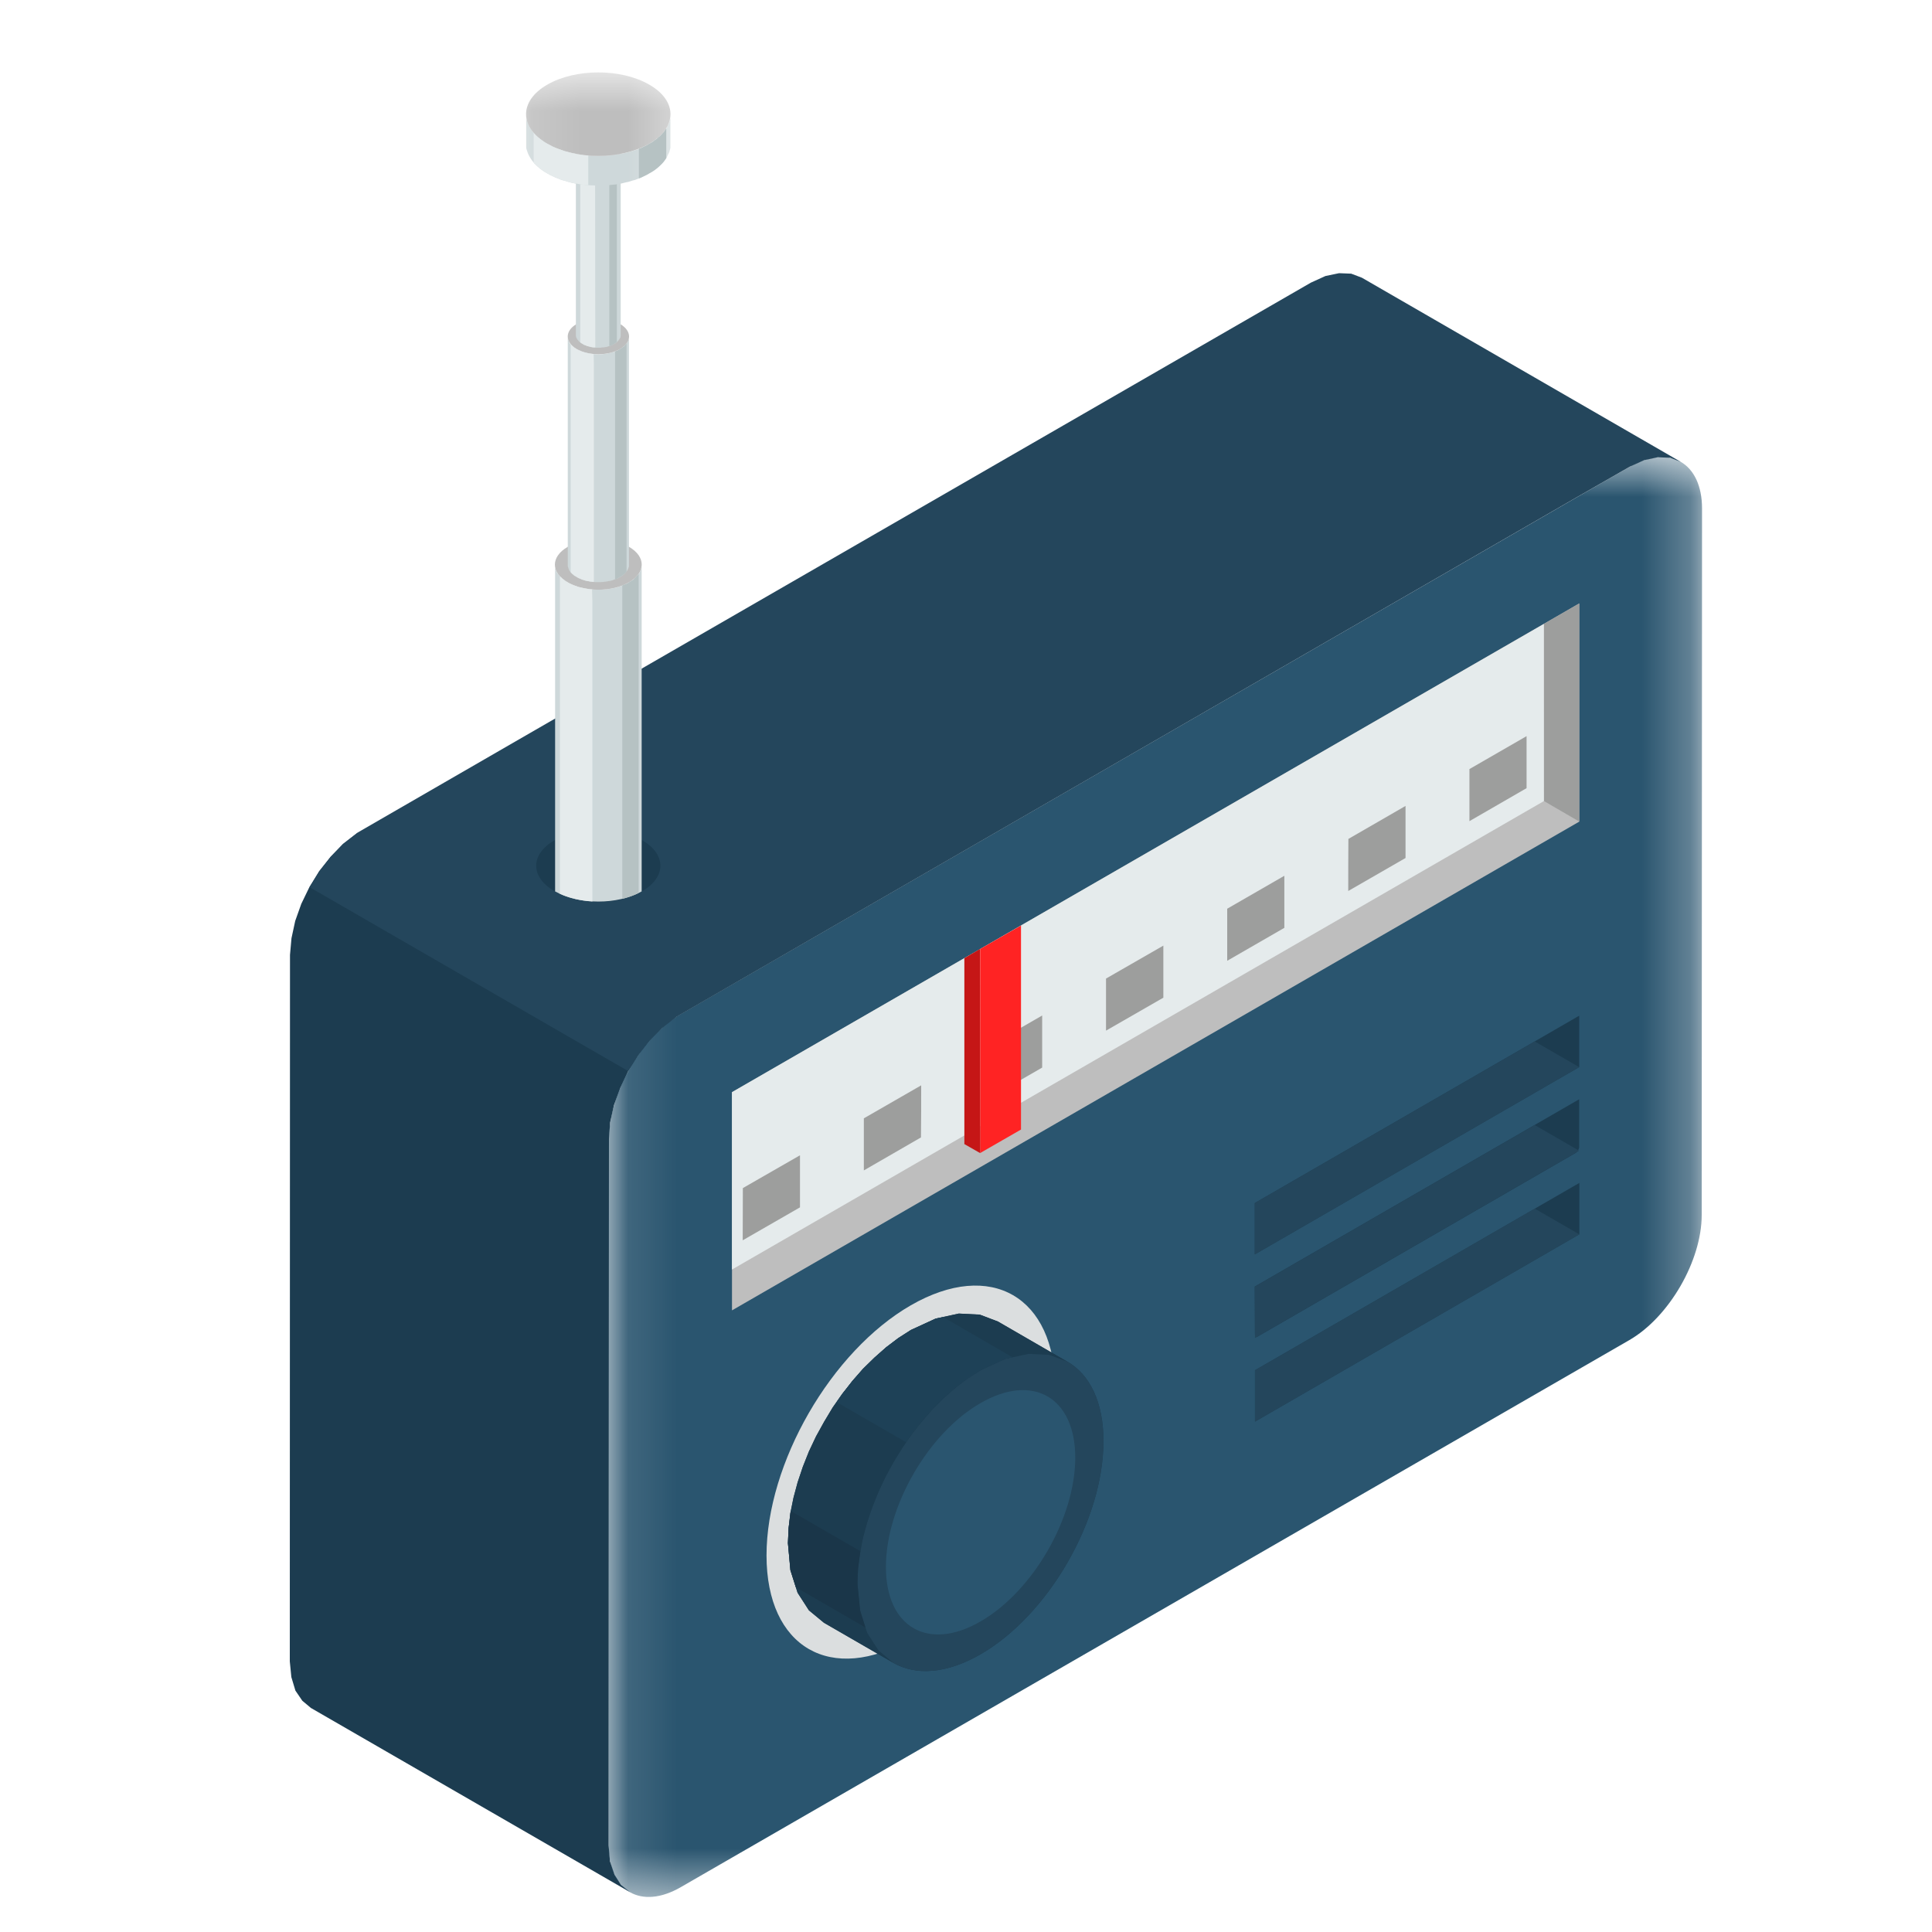 <?xml version="1.0" encoding="UTF-8"?>
<svg width="40px" height="40px" viewBox="0 0 40 40" version="1.1" xmlns="http://www.w3.org/2000/svg" xmlns:xlink="http://www.w3.org/1999/xlink">
    <!-- Generator: Sketch 52.5 (67469) - http://www.bohemiancoding.com/sketch -->
    <title>Icon/Category/Audio</title>
    <desc>Created with Sketch.</desc>
    <defs>
        <polygon id="path-1" points="3.101 1.687 25.739 1.687 25.739 31.5 3.101 31.5"></polygon>
        <polygon id="path-3" points="1.137 0.725 4.637 0.725 4.637 4.12 1.137 4.12"></polygon>
        <polygon id="path-5" points="1.137 0.725 4.637 0.725 4.637 4.119 1.137 4.119"></polygon>
        <polygon id="path-7" points="1.137 0.725 4.637 0.725 4.637 3.338 1.137 3.338"></polygon>
        <polygon id="path-9" points="2.26 0.725 5.76 0.725 5.76 4.152 2.26 4.152"></polygon>
    </defs>
    <g id="Icon/Category/Audio" stroke="none" stroke-width="1" fill="none" fill-rule="evenodd">
        <g id="Group-96" transform="translate(6, 0)">
            <polygon id="Fill-1" fill="#1C3C50" points="1.103 17.474 0.844 17.74 0.609 18.038 0.406 18.366 0.238 18.713 0.112 19.067 0.035 19.424 0.004 19.77 0 34.397 0.032 34.722 0.116 35.002 0.259 35.212 0.438 35.362 7.042 39.174 6.856 39.023 6.723 38.813 6.629 38.537 6.601 38.208 6.608 23.581 6.633 23.235 6.713 22.878 6.843 22.524 7.007 22.178 7.213 21.849 7.448 21.552 7.704 21.285 7.984 21.069 1.383 17.257"></polygon>
            <g id="Group-95" transform="translate(0, 0.775)">
                <g id="Group-4" transform="translate(3.5, 7)">
                    <mask id="mask-2" fill="white">
                        <use xlink:href="#path-1"></use>
                    </mask>
                    <g id="Clip-3"></g>
                    <path d="M24.241,1.889 L7.784,11.381 L4.484,13.285 L4.484,13.292 C3.717,13.803 3.108,14.902 3.108,15.809 L3.101,30.432 C3.101,31.384 3.773,31.772 4.596,31.296 L24.234,19.97 C25.057,19.494 25.732,18.329 25.732,17.38 L25.739,2.754 C25.739,1.805 25.064,1.413 24.241,1.889" id="Fill-2" fill="#2A556F" mask="url(#mask-2)"></path>
                </g>
                <polygon id="Fill-5" fill="#BEBEBE" points="9.155 26.355 26.697 16.236 26.697 11.718 9.155 21.837"></polygon>
                <polygon id="Fill-7" fill="#9D9E9D" points="26.696 16.234 26.696 11.719 25.964 12.143 25.968 15.811"></polygon>
                <polygon id="Fill-9" fill="#E5EBEC" points="25.964 12.143 9.154 21.838 9.154 25.51 25.964 15.811"></polygon>
                <polygon id="Fill-11" fill="#9D9E9D" points="9.377 24.904 10.563 24.222 10.563 23.144 9.38 23.823"></polygon>
                <path d="M16.899,20.563 C17.295,20.336 17.69,20.108 18.086,19.881 L18.086,18.803 C17.69,19.03 17.295,19.258 16.899,19.485 L16.899,20.563 Z" id="Fill-13" fill="#9D9E9D"></path>
                <path d="M14.394,22.011 C14.786,21.783 15.185,21.556 15.577,21.328 L15.577,20.25 C15.185,20.478 14.786,20.705 14.394,20.929 L14.394,22.011 Z" id="Fill-15" fill="#9D9E9D"></path>
                <path d="M21.914,17.672 C22.309,17.444 22.705,17.217 23.1,16.989 L23.1,15.911 C22.705,16.139 22.309,16.366 21.917,16.594 C21.914,16.951 21.914,17.311 21.914,17.672" id="Fill-17" fill="#9D9E9D"></path>
                <path d="M19.408,19.117 C19.8,18.89 20.199,18.662 20.591,18.435 L20.591,17.357 C20.199,17.584 19.8,17.812 19.408,18.039 L19.408,19.117 Z" id="Fill-19" fill="#9D9E9D"></path>
                <polygon id="Fill-21" fill="#9D9E9D" points="24.423 16.226 25.606 15.543 25.606 14.466 24.423 15.148"></polygon>
                <path d="M11.885,23.457 C12.281,23.229 12.676,23.002 13.068,22.774 C13.072,22.414 13.072,22.057 13.072,21.696 C12.676,21.924 12.281,22.151 11.885,22.379 L11.885,23.457 Z" id="Fill-23" fill="#9D9E9D"></path>
                <polygon id="Fill-25" fill="#FF2323" points="14.292 18.873 15.139 18.387 15.139 22.611 14.292 23.098"></polygon>
                <path d="M12.859,26.249 C14.515,25.297 15.848,26.07 15.848,27.978 C15.848,29.885 14.511,32.206 12.859,33.158 C11.207,34.11 9.87,33.336 9.87,31.429 C9.87,29.521 11.207,27.201 12.859,26.249" id="Fill-27" fill="#DBDEDF"></path>
                <polygon id="Fill-29" fill="#24465C" points="28.798 8.787 22.197 4.975 21.976 4.891 21.724 4.881 21.441 4.94 21.14 5.077 4.683 14.569 1.386 16.473 1.382 16.48 1.102 16.697 0.847 16.963 0.609 17.264 0.409 17.593 7.007 21.401 7.213 21.075 7.444 20.774 7.707 20.512 7.987 20.291 7.987 20.288 11.284 18.384 27.741 8.888 28.042 8.752 28.322 8.692 28.581 8.703"></polygon>
                <polygon id="Fill-31" fill="#C51616" points="14.288 18.873 13.966 19.062 13.966 22.912 14.292 23.098"></polygon>
                <path d="M20.017,26.909 L26.632,23.09 C26.663,23.066 26.695,23.013 26.695,22.971 L26.695,21.984 L19.978,25.862 L19.982,26.842 C19.982,26.877 19.992,26.902 20.017,26.909" id="Fill-33" fill="#1C3C50"></path>
                <polygon id="Fill-35" fill="#1C3C50" points="26.696 20.254 19.979 24.132 19.979 25.196 26.696 21.318"></polygon>
                <polygon id="Fill-37" fill="#1C3C50" points="26.699 23.716 19.983 27.594 19.983 28.658 26.699 24.78"></polygon>
                <polygon id="Fill-39" fill="#24465C" points="19.979 25.197 19.979 24.133 25.775 20.787 26.696 21.319"></polygon>
                <polygon id="Fill-41" fill="#24465C" points="19.983 26.928 19.979 25.864 25.775 22.518 26.696 23.05"></polygon>
                <polygon id="Fill-43" fill="#24465C" points="19.983 28.659 19.983 27.595 25.775 24.249 26.699 24.781"></polygon>
                <path d="M5.477,16.624 C5.981,16.333 6.796,16.333 7.3,16.624 C7.797,16.914 7.797,17.383 7.3,17.674 C6.796,17.964 5.981,17.964 5.477,17.674 C4.976,17.383 4.976,16.914 5.477,16.624" id="Fill-45" fill="#1C3C50"></path>
                <path d="M7.285,10.964 L7.285,17.681 C6.784,17.961 5.993,17.961 5.493,17.681 L5.493,10.964 L5.496,10.989 L5.507,11.013 L5.514,11.038 L5.524,11.062 L5.538,11.087 L5.556,11.111 L5.573,11.132 L5.594,11.157 L5.612,11.178 L5.636,11.199 L5.664,11.223 L5.692,11.241 L5.72,11.262 L5.755,11.283 L5.783,11.3 L5.822,11.318 L5.857,11.332 L5.895,11.349 L5.93,11.363 L5.969,11.374 L6.011,11.388 L6.049,11.395 L6.091,11.405 L6.133,11.412 L6.175,11.419 L6.214,11.423 L6.259,11.43 L6.301,11.43 L6.343,11.433 L6.389,11.433 L6.431,11.433 L6.476,11.43 L6.515,11.43 L6.56,11.423 L6.602,11.419 L6.644,11.412 L6.686,11.405 L6.728,11.395 L6.767,11.388 L6.805,11.374 L6.844,11.363 L6.882,11.349 L6.921,11.332 L6.956,11.318 L6.991,11.3 L7.022,11.283 L7.057,11.262 L7.085,11.241 L7.113,11.223 L7.138,11.199 L7.162,11.178 L7.183,11.157 L7.204,11.132 L7.218,11.111 L7.236,11.087 L7.25,11.062 L7.26,11.038 L7.271,11.013 L7.278,10.989 L7.285,10.964 Z" id="Fill-47" fill="#CED8DA"></path>
                <path d="M5.754,10.547 C6.104,10.344 6.674,10.344 7.024,10.547 C7.374,10.75 7.374,11.079 7.021,11.282 C6.674,11.485 6.104,11.485 5.754,11.282 C5.4,11.079 5.4,10.75 5.754,10.547" id="Fill-49" fill="#BEBEBE"></path>
                <polygon id="Fill-51" fill="#CED8DA" points="7.022 6.226 7.022 10.948 7.018 10.966 7.011 10.979 7.004 11.001 6.997 11.018 6.987 11.036 6.976 11.05 6.962 11.067 6.948 11.085 6.938 11.098 6.92 11.113 6.903 11.13 6.882 11.144 6.861 11.158 6.836 11.172 6.812 11.186 6.791 11.197 6.766 11.207 6.738 11.217 6.71 11.228 6.682 11.239 6.658 11.245 6.63 11.252 6.598 11.256 6.57 11.263 6.539 11.267 6.511 11.27 6.479 11.274 6.448 11.277 6.42 11.277 6.388 11.277 6.36 11.277 6.329 11.277 6.297 11.274 6.266 11.27 6.234 11.267 6.21 11.263 6.178 11.256 6.15 11.252 6.119 11.245 6.091 11.239 6.066 11.228 6.038 11.217 6.014 11.207 5.986 11.197 5.961 11.186 5.937 11.172 5.919 11.158 5.895 11.144 5.877 11.13 5.856 11.113 5.839 11.098 5.825 11.085 5.811 11.067 5.797 11.05 5.786 11.036 5.779 11.018 5.772 11.001 5.765 10.979 5.762 10.966 5.755 10.948 5.755 6.226 5.762 6.244 5.765 6.261 5.772 6.279 5.779 6.296 5.786 6.314 5.797 6.332 5.811 6.349 5.825 6.363 5.839 6.377 5.856 6.394 5.877 6.409 5.895 6.423 5.919 6.44 5.937 6.45 5.961 6.465 5.986 6.479 6.014 6.489 6.038 6.5 6.066 6.51 6.091 6.517 6.119 6.524 6.15 6.531 6.178 6.538 6.21 6.545 6.234 6.548 6.266 6.552 6.297 6.556 6.329 6.559 6.36 6.559 6.388 6.559 6.42 6.559 6.448 6.559 6.479 6.556 6.511 6.552 6.539 6.548 6.57 6.545 6.598 6.538 6.63 6.531 6.658 6.524 6.682 6.517 6.71 6.51 6.738 6.5 6.766 6.489 6.791 6.479 6.812 6.465 6.836 6.45 6.861 6.44 6.882 6.423 6.903 6.409 6.92 6.394 6.938 6.377 6.948 6.363 6.962 6.349 6.976 6.332 6.987 6.314 6.997 6.296 7.004 6.279 7.011 6.261 7.018 6.244"></polygon>
                <path d="M5.938,5.933 C6.187,5.789 6.593,5.789 6.838,5.933 C7.086,6.076 7.086,6.307 6.838,6.451 C6.593,6.594 6.187,6.594 5.938,6.451 C5.693,6.307 5.693,6.076 5.938,5.933" id="Fill-53" fill="#BEBEBE"></path>
                <polygon id="Fill-55" fill="#CED8DA" points="6.851 2.395 6.851 6.182 6.847 6.193 6.847 6.207 6.84 6.221 6.833 6.231 6.826 6.245 6.819 6.256 6.809 6.266 6.798 6.28 6.788 6.291 6.777 6.305 6.767 6.315 6.749 6.326 6.735 6.336 6.718 6.343 6.7 6.354 6.683 6.364 6.662 6.371 6.644 6.378 6.627 6.389 6.606 6.392 6.585 6.399 6.564 6.406 6.543 6.41 6.522 6.413 6.497 6.417 6.476 6.417 6.455 6.42 6.434 6.424 6.41 6.424 6.389 6.424 6.364 6.424 6.343 6.424 6.322 6.42 6.301 6.417 6.277 6.417 6.256 6.413 6.235 6.41 6.21 6.406 6.193 6.399 6.172 6.392 6.151 6.389 6.133 6.378 6.112 6.371 6.091 6.364 6.074 6.354 6.056 6.343 6.042 6.336 6.028 6.326 6.014 6.315 6 6.305 5.986 6.291 5.976 6.28 5.965 6.266 5.955 6.256 5.948 6.245 5.941 6.231 5.934 6.221 5.93 6.207 5.927 6.193 5.923 6.182 5.923 2.395 5.927 2.409 5.93 2.42 5.934 2.434 5.941 2.448 5.948 2.458 5.955 2.469 5.965 2.483 5.976 2.493 5.986 2.507 6 2.518 6.014 2.528 6.028 2.542 6.042 2.549 6.056 2.56 6.074 2.57 6.091 2.577 6.112 2.588 6.133 2.595 6.151 2.602 6.172 2.609 6.193 2.612 6.21 2.619 6.235 2.623 6.256 2.626 6.277 2.63 6.301 2.633 6.322 2.637 6.343 2.637 6.364 2.637 6.389 2.64 6.41 2.637 6.434 2.637 6.455 2.637 6.476 2.633 6.497 2.63 6.522 2.626 6.543 2.623 6.564 2.619 6.585 2.612 6.606 2.609 6.627 2.602 6.644 2.595 6.662 2.588 6.683 2.577 6.7 2.57 6.718 2.56 6.735 2.549 6.749 2.542 6.767 2.528 6.777 2.518 6.788 2.507 6.798 2.493 6.809 2.483 6.819 2.469 6.826 2.458 6.833 2.448 6.84 2.434 6.847 2.42 6.847 2.409"></polygon>
                <path d="M12.498,33.655 L12.494,33.651 L11.059,32.822 L10.748,32.566 L10.513,32.202 L10.363,31.733 L10.314,31.173 L10.328,30.862 L10.363,30.55 L10.429,30.232 L10.513,29.913 L10.622,29.595 L10.748,29.276 L10.895,28.965 L11.063,28.66 L11.238,28.366 L11.434,28.086 L11.647,27.817 L11.868,27.565 L12.106,27.334 L12.347,27.12 L12.599,26.928 L12.858,26.76 L13.373,26.525 L13.852,26.42 L14.286,26.445 L14.661,26.585 L16.092,27.414 L16.103,27.418 C16.561,27.684 16.848,28.254 16.845,29.066 C16.845,30.69 15.707,32.664 14.3,33.476 C13.593,33.882 12.96,33.917 12.498,33.655 Z" id="Fill-57" fill="#1C3C50"></path>
                <path d="M14.302,27.594 C15.706,26.785 16.85,27.444 16.847,29.064 C16.847,30.692 15.706,32.666 14.299,33.477 C12.895,34.286 11.751,33.628 11.751,32.004 C11.754,30.38 12.899,28.406 14.302,27.594" id="Fill-59" fill="#24465C"></path>
                <path d="M14.302,28.274 C15.384,27.648 16.262,28.155 16.262,29.405 C16.262,30.654 15.384,32.173 14.299,32.796 C13.217,33.423 12.339,32.915 12.342,31.666 C12.342,30.416 13.217,28.897 14.302,28.274" id="Fill-61" fill="#2A556F"></path>
                <polygon id="Fill-63" fill="#1C3C50" points="12.497 33.653 11.059 32.823 10.747 32.564 10.513 32.2 10.366 31.735 10.313 31.174 10.327 30.863 10.366 30.548 10.429 30.23 10.516 29.915 10.621 29.593 10.747 29.277 10.894 28.966 11.062 28.662 11.241 28.367 11.437 28.087 11.647 27.818 11.867 27.566 12.105 27.331 12.347 27.118 12.599 26.929 12.861 26.761 13.372 26.526 13.852 26.422 14.286 26.442 14.66 26.586 16.102 27.419 15.724 27.276 15.294 27.255 14.814 27.36 14.303 27.594 14.041 27.759 13.789 27.951 13.544 28.165 13.309 28.399 13.089 28.651 12.875 28.917 12.683 29.201 12.501 29.494 12.336 29.796 12.189 30.11 12.063 30.425 11.955 30.744 11.867 31.062 11.808 31.381 11.766 31.696 11.752 32.004 11.808 32.568 11.955 33.033 12.189 33.397"></polygon>
                <polygon id="Fill-65" fill="#1E4157" points="11.499 28.009 11.646 27.817 11.867 27.565 12.105 27.334 12.346 27.12 12.598 26.928 12.861 26.763 13.372 26.525 13.526 26.494 14.964 27.327 14.814 27.358 14.303 27.593 14.044 27.761 13.788 27.95 13.543 28.163 13.312 28.398 13.088 28.65 12.878 28.916 12.759 29.084 11.321 28.254 11.37 28.184 11.471 28.041"></polygon>
                <polygon id="Fill-67" fill="#1A3649" points="10.477 32.087 10.365 31.733 10.313 31.173 10.327 30.862 10.365 30.55 10.372 30.508 11.814 31.341 11.807 31.38 11.765 31.695 11.751 32.003 11.807 32.566 11.916 32.92"></polygon>
                <path d="M5.593,17.731 L5.593,11.158 L5.614,11.176 L5.638,11.2 L5.667,11.221 L5.691,11.242 L5.719,11.263 L5.754,11.281 L5.785,11.302 L5.821,11.316 L5.856,11.333 L5.894,11.347 L5.933,11.361 L5.968,11.375 L6.01,11.386 L6.051,11.393 L6.093,11.403 L6.132,11.41 L6.174,11.417 L6.216,11.424 L6.258,11.428 L6.265,11.697 L6.265,17.889 C6.027,17.875 5.793,17.822 5.593,17.731" id="Fill-69" fill="#E5EBEC"></path>
                <path d="M7.223,17.713 C7.122,17.765 7.006,17.804 6.884,17.835 L6.884,11.346 L6.919,11.332 L6.957,11.318 L6.992,11.301 L7.02,11.283 L7.055,11.262 L7.087,11.241 L7.115,11.224 L7.139,11.199 L7.16,11.178 L7.181,11.154 L7.202,11.133 L7.22,11.108 L7.223,11.108 L7.223,17.713 Z" id="Fill-71" fill="#B6C2C3"></path>
                <polygon id="Fill-73" fill="#E5EBEC" points="5.815 11.072 5.815 6.354 5.826 6.364 5.84 6.378 5.857 6.396 5.878 6.41 5.892 6.424 5.917 6.438 5.938 6.452 5.962 6.466 5.987 6.48 6.015 6.487 6.036 6.501 6.064 6.508 6.092 6.518 6.12 6.525 6.151 6.532 6.179 6.539 6.207 6.546 6.235 6.55 6.267 6.553 6.291 6.553 6.295 6.735 6.295 11.275 6.267 11.271 6.235 11.268 6.207 11.264 6.179 11.257 6.151 11.254 6.12 11.247 6.092 11.236 6.064 11.229 6.036 11.219 6.015 11.208 5.987 11.198 5.962 11.184 5.938 11.17 5.917 11.156 5.892 11.145 5.878 11.131 5.857 11.114 5.84 11.1 5.826 11.082"></polygon>
                <polygon id="Fill-75" fill="#B6C2C3" points="6.734 11.22 6.734 6.499 6.738 6.499 6.766 6.488 6.79 6.478 6.811 6.467 6.836 6.453 6.86 6.439 6.881 6.422 6.902 6.408 6.92 6.397 6.937 6.38 6.951 6.362 6.962 6.348 6.972 6.334 6.972 11.056 6.962 11.066 6.951 11.084 6.937 11.098 6.92 11.115 6.902 11.129 6.881 11.143 6.86 11.157 6.836 11.171 6.811 11.185 6.79 11.196 6.766 11.21 6.738 11.22"></polygon>
                <polygon id="Fill-77" fill="#E5EBEC" points="6.013 6.315 6.013 2.665 6.017 2.668 6.024 2.672 6.031 2.679 6.038 2.682 6.045 2.689 6.052 2.693 6.062 2.696 6.069 2.703 6.076 2.707 6.087 2.714 6.09 2.717 6.101 2.721 6.108 2.724 6.115 2.728 6.125 2.731 6.136 2.735 6.143 2.738 6.153 2.742 6.164 2.745 6.171 2.745 6.181 2.749 6.192 2.752 6.202 2.756 6.213 2.756 6.223 2.759 6.23 2.763 6.237 2.763 6.248 2.766 6.258 2.766 6.269 2.77 6.279 2.77 6.29 2.77 6.3 2.773 6.311 2.773 6.321 2.773 6.325 6.42 6.321 6.42 6.3 6.417 6.276 6.417 6.255 6.413 6.234 6.41 6.213 6.403 6.192 6.399 6.171 6.392 6.15 6.389 6.132 6.378 6.111 6.371 6.09 6.364 6.076 6.354 6.059 6.343 6.041 6.333 6.027 6.322"></polygon>
                <polygon id="Fill-79" fill="#B6C2C3" points="6.615 6.391 6.615 2.782 6.622 2.782 6.629 2.775 6.639 2.772 6.646 2.768 6.657 2.765 6.664 2.761 6.675 2.758 6.681 2.751 6.689 2.747 6.692 2.744 6.702 2.74 6.71 2.733 6.716 2.73 6.72 2.723 6.727 2.719 6.734 2.712 6.741 2.709 6.745 2.702 6.752 2.698 6.758 2.691 6.762 2.684 6.766 2.681 6.772 2.674 6.772 2.674 6.772 6.307 6.766 6.317 6.748 6.324 6.734 6.335 6.716 6.345 6.699 6.356 6.685 6.363 6.664 6.373 6.646 6.38 6.625 6.387"></polygon>
                <g id="Group-83" transform="translate(3.5, 0)">
                    <mask id="mask-4" fill="white">
                        <use xlink:href="#path-3"></use>
                    </mask>
                    <g id="Clip-82"></g>
                    <path d="M2.558,2.18 C2.74,2.075 3.037,2.075 3.216,2.18 C3.398,2.285 3.398,2.456 3.216,2.558 C3.037,2.666 2.74,2.666 2.558,2.558 C2.376,2.456 2.376,2.285 2.558,2.18" id="Fill-81" fill="#E0DCDC" mask="url(#mask-4)"></path>
                </g>
                <g id="Group-86" transform="translate(3.5, 0)">
                    <mask id="mask-6" fill="white">
                        <use xlink:href="#path-5"></use>
                    </mask>
                    <g id="Clip-85"></g>
                    <polygon id="Fill-84" fill="#CED8DA" mask="url(#mask-6)" points="4.38 1.672 4.38 2.288 4.369 2.327 4.359 2.369 4.341 2.407 4.32 2.449 4.303 2.488 4.275 2.53 4.247 2.568 4.212 2.607 4.177 2.642 4.138 2.68 4.096 2.715 4.047 2.75 4.002 2.782 3.946 2.813 3.89 2.845 3.834 2.873 3.774 2.901 3.715 2.925 3.648 2.95 3.582 2.967 3.519 2.988 3.452 3.002 3.382 3.02 3.316 3.034 3.246 3.044 3.172 3.051 3.106 3.058 3.029 3.062 2.962 3.065 2.889 3.065 2.819 3.065 2.745 3.062 2.675 3.058 2.602 3.051 2.532 3.044 2.462 3.034 2.395 3.02 2.325 3.006 2.259 2.988 2.192 2.967 2.126 2.95 2.066 2.925 2.003 2.901 1.944 2.873 1.884 2.845 1.828 2.813 1.776 2.782 1.727 2.75 1.681 2.715 1.639 2.68 1.597 2.642 1.562 2.607 1.531 2.568 1.503 2.53 1.475 2.488 1.454 2.449 1.433 2.407 1.419 2.369 1.405 2.327 1.394 2.288 1.394 1.672 1.405 1.714 1.419 1.753 1.433 1.795 1.454 1.833 1.475 1.875 1.503 1.914 1.531 1.956 1.562 1.991 1.597 2.029 1.639 2.064 1.681 2.103 1.727 2.134 1.776 2.169 1.828 2.201 1.884 2.232 1.944 2.26 2.003 2.288 2.066 2.313 2.126 2.334 2.192 2.355 2.259 2.372 2.325 2.39 2.395 2.404 2.462 2.418 2.532 2.428 2.602 2.439 2.675 2.446 2.745 2.449 2.819 2.453 2.889 2.456 2.962 2.453 3.029 2.449 3.106 2.446 3.172 2.439 3.246 2.428 3.316 2.418 3.382 2.404 3.452 2.39 3.519 2.372 3.582 2.355 3.648 2.334 3.715 2.313 3.774 2.288 3.834 2.26 3.89 2.232 3.946 2.201 4.002 2.169 4.047 2.134 4.096 2.103 4.138 2.064 4.177 2.029 4.212 1.991 4.247 1.956 4.275 1.914 4.303 1.875 4.32 1.833 4.341 1.795 4.359 1.753 4.369 1.714"></polygon>
                </g>
                <g id="Group-89" transform="translate(3.5, 0)">
                    <mask id="mask-8" fill="white">
                        <use xlink:href="#path-7"></use>
                    </mask>
                    <g id="Clip-88"></g>
                    <path d="M1.83,0.978 C2.414,0.639 3.359,0.639 3.944,0.978 C4.528,1.314 4.528,1.864 3.944,2.2 C3.359,2.536 2.414,2.536 1.83,2.2 C1.245,1.864 1.245,1.314 1.83,0.978" id="Fill-87" fill="#BEBEBE" mask="url(#mask-8)"></path>
                </g>
                <polygon id="Fill-90" fill="#E5EBEC" points="5.049 2.59 5.049 1.974 5.063 1.992 5.098 2.03 5.137 2.065 5.179 2.1 5.228 2.135 5.273 2.17 5.329 2.201 5.385 2.229 5.441 2.261 5.504 2.289 5.564 2.31 5.627 2.334 5.693 2.356 5.756 2.373 5.826 2.39 5.889 2.405 5.963 2.418 6.029 2.429 6.103 2.439 6.173 2.443 6.18 2.443 6.18 3.059 6.173 3.059 6.103 3.052 6.029 3.045 5.963 3.031 5.889 3.021 5.826 3.006 5.756 2.989 5.693 2.968 5.627 2.95 5.564 2.926 5.504 2.901 5.441 2.873 5.385 2.845 5.329 2.814 5.273 2.783 5.228 2.748 5.179 2.716 5.137 2.678 5.098 2.643 5.063 2.604"></polygon>
                <g id="Group-94" transform="translate(3.5, 0)">
                    <mask id="mask-10" fill="white">
                        <use xlink:href="#path-9"></use>
                    </mask>
                    <g id="Clip-93"></g>
                    <polygon id="Fill-92" fill="#B6C2C3" mask="url(#mask-10)" points="3.727 2.918 3.727 2.305 3.776 2.288 3.832 2.26 3.891 2.232 3.944 2.2 4 2.169 4.049 2.134 4.094 2.102 4.136 2.064 4.178 2.029 4.213 1.99 4.245 1.955 4.273 1.913 4.294 1.885 4.294 2.498 4.273 2.529 4.245 2.568 4.213 2.606 4.178 2.641 4.136 2.68 4.094 2.715 4.049 2.75 4 2.781 3.944 2.813 3.891 2.844 3.832 2.872 3.776 2.9"></polygon>
                </g>
            </g>
        </g>
    </g>
</svg>